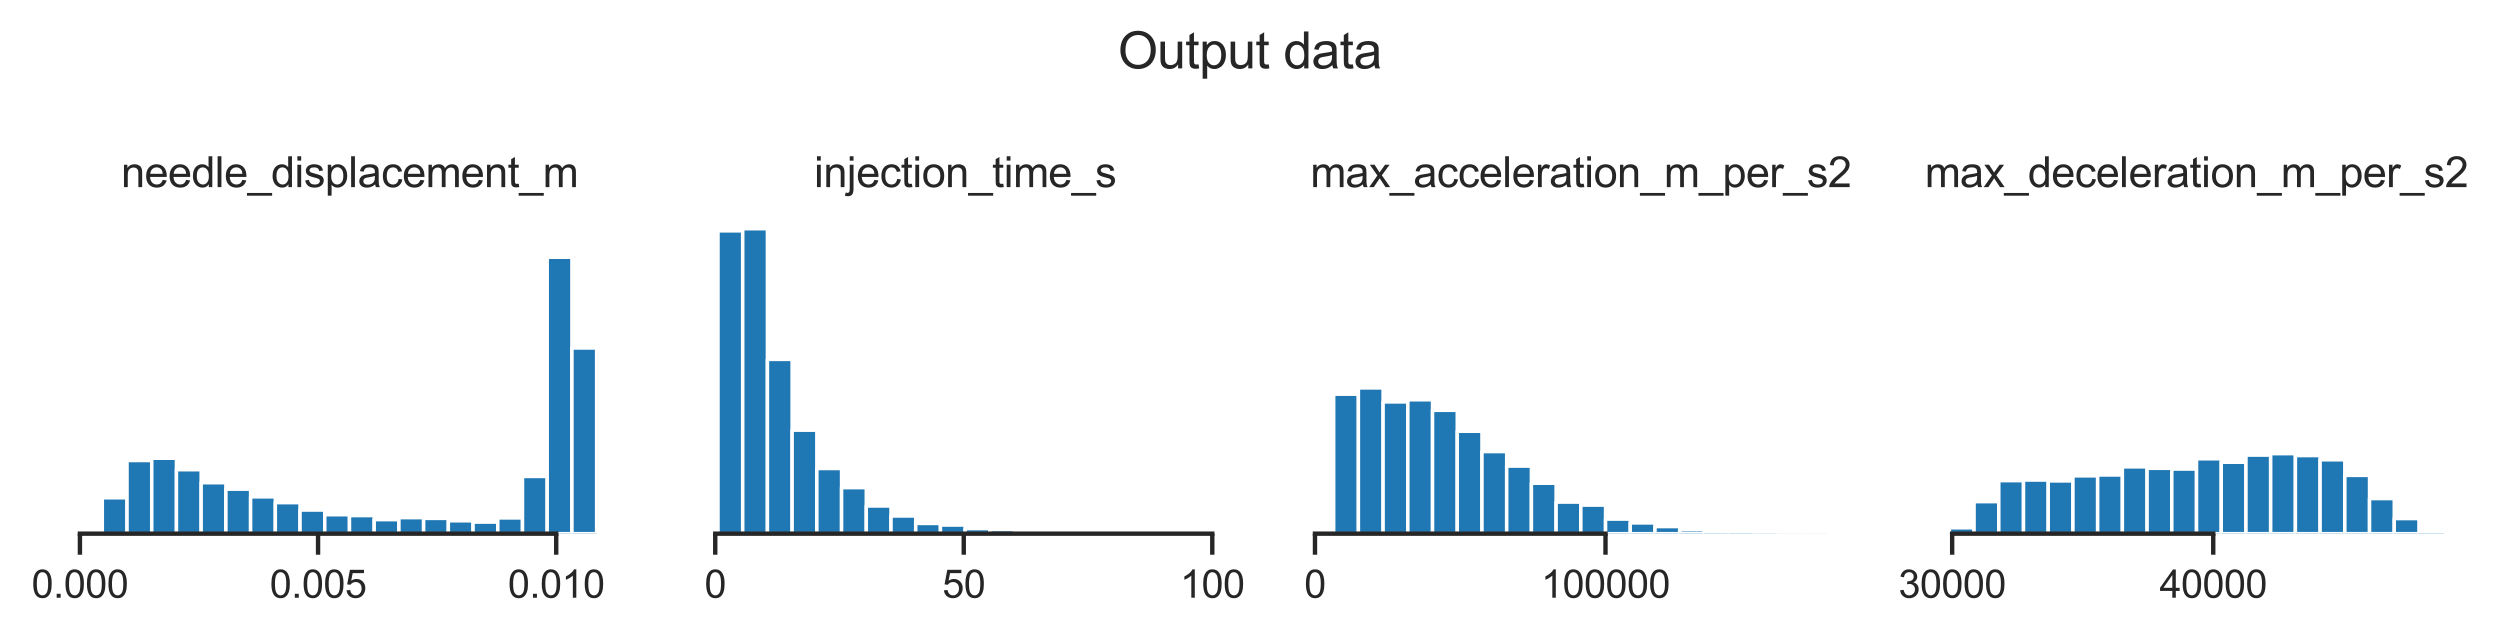 <?xml version="1.0" encoding="utf-8" standalone="no"?>
<!DOCTYPE svg PUBLIC "-//W3C//DTD SVG 1.1//EN"
  "http://www.w3.org/Graphics/SVG/1.1/DTD/svg11.dtd">
<svg xmlns:xlink="http://www.w3.org/1999/xlink" width="569.659pt" height="145.152pt" viewBox="0 0 569.659 145.152" xmlns="http://www.w3.org/2000/svg" version="1.1">
 <defs>
  <style type="text/css">*{stroke-linejoin: round; stroke-linecap: butt}</style>
 </defs>
 <g id="figure_1">
  <g id="patch_1">
   <path d="M 0 145.152 
L 569.659 145.152 
L 569.659 0 
L 0 0 
z
" style="fill: #ffffff"/>
  </g>
  <g id="axes_1">
   <g id="patch_2">
    <path d="M 17.679 121.604 
L 141.584 121.604 
L 141.584 48.639 
L 17.679 48.639 
z
" style="fill: #ffffff"/>
   </g>
   <g id="matplotlib.axis_1">
    <g id="xtick_1">
     <g id="line2d_1">
      <defs>
       <path id="mb5f4706b97" d="M 0 0 
L 0 4.8 
" style="stroke: #262626"/>
      </defs>
      <g>
       <use xlink:href="#mb5f4706b97" x="18.21" y="121.604" style="fill: #262626; stroke: #262626"/>
      </g>
     </g>
     <g id="text_1">
      <!-- 0.000 -->
      <g style="fill: #262626" transform="translate(7.2 136.203) scale(0.088 -0.088)">
       <defs>
        <path id="ArialMT-30" d="M 266 2259 
Q 266 3072 433 3567 
Q 600 4063 929 4331 
Q 1259 4600 1759 4600 
Q 2128 4600 2406 4451 
Q 2684 4303 2865 4023 
Q 3047 3744 3150 3342 
Q 3253 2941 3253 2259 
Q 3253 1453 3087 958 
Q 2922 463 2592 192 
Q 2263 -78 1759 -78 
Q 1097 -78 719 397 
Q 266 969 266 2259 
z
M 844 2259 
Q 844 1131 1108 757 
Q 1372 384 1759 384 
Q 2147 384 2411 759 
Q 2675 1134 2675 2259 
Q 2675 3391 2411 3762 
Q 2147 4134 1753 4134 
Q 1366 4134 1134 3806 
Q 844 3388 844 2259 
z
" transform="scale(0.016)"/>
        <path id="ArialMT-2e" d="M 581 0 
L 581 641 
L 1222 641 
L 1222 0 
L 581 0 
z
" transform="scale(0.016)"/>
       </defs>
       <use xlink:href="#ArialMT-30"/>
       <use xlink:href="#ArialMT-2e" x="55.615"/>
       <use xlink:href="#ArialMT-30" x="83.398"/>
       <use xlink:href="#ArialMT-30" x="139.014"/>
       <use xlink:href="#ArialMT-30" x="194.629"/>
      </g>
     </g>
    </g>
    <g id="xtick_2">
     <g id="line2d_2">
      <g>
       <use xlink:href="#mb5f4706b97" x="72.475" y="121.604" style="fill: #262626; stroke: #262626"/>
      </g>
     </g>
     <g id="text_2">
      <!-- 0.005 -->
      <g style="fill: #262626" transform="translate(61.465 136.203) scale(0.088 -0.088)">
       <defs>
        <path id="ArialMT-35" d="M 266 1200 
L 856 1250 
Q 922 819 1161 601 
Q 1400 384 1738 384 
Q 2144 384 2425 690 
Q 2706 997 2706 1503 
Q 2706 1984 2436 2262 
Q 2166 2541 1728 2541 
Q 1456 2541 1237 2417 
Q 1019 2294 894 2097 
L 366 2166 
L 809 4519 
L 3088 4519 
L 3088 3981 
L 1259 3981 
L 1013 2750 
Q 1425 3038 1878 3038 
Q 2478 3038 2890 2622 
Q 3303 2206 3303 1553 
Q 3303 931 2941 478 
Q 2500 -78 1738 -78 
Q 1113 -78 717 272 
Q 322 622 266 1200 
z
" transform="scale(0.016)"/>
       </defs>
       <use xlink:href="#ArialMT-30"/>
       <use xlink:href="#ArialMT-2e" x="55.615"/>
       <use xlink:href="#ArialMT-30" x="83.398"/>
       <use xlink:href="#ArialMT-30" x="139.014"/>
       <use xlink:href="#ArialMT-35" x="194.629"/>
      </g>
     </g>
    </g>
    <g id="xtick_3">
     <g id="line2d_3">
      <g>
       <use xlink:href="#mb5f4706b97" x="126.74" y="121.604" style="fill: #262626; stroke: #262626"/>
      </g>
     </g>
     <g id="text_3">
      <!-- 0.010 -->
      <g style="fill: #262626" transform="translate(115.731 136.203) scale(0.088 -0.088)">
       <defs>
        <path id="ArialMT-31" d="M 2384 0 
L 1822 0 
L 1822 3584 
Q 1619 3391 1289 3197 
Q 959 3003 697 2906 
L 697 3450 
Q 1169 3672 1522 3987 
Q 1875 4303 2022 4600 
L 2384 4600 
L 2384 0 
z
" transform="scale(0.016)"/>
       </defs>
       <use xlink:href="#ArialMT-30"/>
       <use xlink:href="#ArialMT-2e" x="55.615"/>
       <use xlink:href="#ArialMT-30" x="83.398"/>
       <use xlink:href="#ArialMT-31" x="139.014"/>
       <use xlink:href="#ArialMT-30" x="194.629"/>
      </g>
     </g>
    </g>
   </g>
   <g id="matplotlib.axis_2"/>
   <g id="patch_3">
    <path d="M 23.311 121.604 
L 28.943 121.604 
L 28.943 113.43 
L 23.311 113.43 
z
" clip-path="url(#pc2650ee317)" style="fill: #1f77b4; stroke: #ffffff; stroke-width: 0.8; stroke-linejoin: miter"/>
   </g>
   <g id="patch_4">
    <path d="M 28.943 121.604 
L 34.576 121.604 
L 34.576 104.937 
L 28.943 104.937 
z
" clip-path="url(#pc2650ee317)" style="fill: #1f77b4; stroke: #ffffff; stroke-width: 0.8; stroke-linejoin: miter"/>
   </g>
   <g id="patch_5">
    <path d="M 34.576 121.604 
L 40.208 121.604 
L 40.208 104.422 
L 34.576 104.422 
z
" clip-path="url(#pc2650ee317)" style="fill: #1f77b4; stroke: #ffffff; stroke-width: 0.8; stroke-linejoin: miter"/>
   </g>
   <g id="patch_6">
    <path d="M 40.208 121.604 
L 45.84 121.604 
L 45.84 107.024 
L 40.208 107.024 
z
" clip-path="url(#pc2650ee317)" style="fill: #1f77b4; stroke: #ffffff; stroke-width: 0.8; stroke-linejoin: miter"/>
   </g>
   <g id="patch_7">
    <path d="M 45.84 121.604 
L 51.472 121.604 
L 51.472 109.994 
L 45.84 109.994 
z
" clip-path="url(#pc2650ee317)" style="fill: #1f77b4; stroke: #ffffff; stroke-width: 0.8; stroke-linejoin: miter"/>
   </g>
   <g id="patch_8">
    <path d="M 51.472 121.604 
L 57.104 121.604 
L 57.104 111.466 
L 51.472 111.466 
z
" clip-path="url(#pc2650ee317)" style="fill: #1f77b4; stroke: #ffffff; stroke-width: 0.8; stroke-linejoin: miter"/>
   </g>
   <g id="patch_9">
    <path d="M 57.104 121.604 
L 62.736 121.604 
L 62.736 113.209 
L 57.104 113.209 
z
" clip-path="url(#pc2650ee317)" style="fill: #1f77b4; stroke: #ffffff; stroke-width: 0.8; stroke-linejoin: miter"/>
   </g>
   <g id="patch_10">
    <path d="M 62.736 121.604 
L 68.368 121.604 
L 68.368 114.535 
L 62.736 114.535 
z
" clip-path="url(#pc2650ee317)" style="fill: #1f77b4; stroke: #ffffff; stroke-width: 0.8; stroke-linejoin: miter"/>
   </g>
   <g id="patch_11">
    <path d="M 68.368 121.604 
L 74 121.604 
L 74 116.228 
L 68.368 116.228 
z
" clip-path="url(#pc2650ee317)" style="fill: #1f77b4; stroke: #ffffff; stroke-width: 0.8; stroke-linejoin: miter"/>
   </g>
   <g id="patch_12">
    <path d="M 74 121.604 
L 79.632 121.604 
L 79.632 117.284 
L 74 117.284 
z
" clip-path="url(#pc2650ee317)" style="fill: #1f77b4; stroke: #ffffff; stroke-width: 0.8; stroke-linejoin: miter"/>
   </g>
   <g id="patch_13">
    <path d="M 79.632 121.604 
L 85.264 121.604 
L 85.264 117.48 
L 79.632 117.48 
z
" clip-path="url(#pc2650ee317)" style="fill: #1f77b4; stroke: #ffffff; stroke-width: 0.8; stroke-linejoin: miter"/>
   </g>
   <g id="patch_14">
    <path d="M 85.264 121.604 
L 90.896 121.604 
L 90.896 118.413 
L 85.264 118.413 
z
" clip-path="url(#pc2650ee317)" style="fill: #1f77b4; stroke: #ffffff; stroke-width: 0.8; stroke-linejoin: miter"/>
   </g>
   <g id="patch_15">
    <path d="M 90.896 121.604 
L 96.528 121.604 
L 96.528 117.947 
L 90.896 117.947 
z
" clip-path="url(#pc2650ee317)" style="fill: #1f77b4; stroke: #ffffff; stroke-width: 0.8; stroke-linejoin: miter"/>
   </g>
   <g id="patch_16">
    <path d="M 96.528 121.604 
L 102.16 121.604 
L 102.16 118.119 
L 96.528 118.119 
z
" clip-path="url(#pc2650ee317)" style="fill: #1f77b4; stroke: #ffffff; stroke-width: 0.8; stroke-linejoin: miter"/>
   </g>
   <g id="patch_17">
    <path d="M 102.16 121.604 
L 107.792 121.604 
L 107.792 118.659 
L 102.16 118.659 
z
" clip-path="url(#pc2650ee317)" style="fill: #1f77b4; stroke: #ffffff; stroke-width: 0.8; stroke-linejoin: miter"/>
   </g>
   <g id="patch_18">
    <path d="M 107.792 121.604 
L 113.424 121.604 
L 113.424 118.978 
L 107.792 118.978 
z
" clip-path="url(#pc2650ee317)" style="fill: #1f77b4; stroke: #ffffff; stroke-width: 0.8; stroke-linejoin: miter"/>
   </g>
   <g id="patch_19">
    <path d="M 113.424 121.604 
L 119.056 121.604 
L 119.056 118.02 
L 113.424 118.02 
z
" clip-path="url(#pc2650ee317)" style="fill: #1f77b4; stroke: #ffffff; stroke-width: 0.8; stroke-linejoin: miter"/>
   </g>
   <g id="patch_20">
    <path d="M 119.056 121.604 
L 124.688 121.604 
L 124.688 108.57 
L 119.056 108.57 
z
" clip-path="url(#pc2650ee317)" style="fill: #1f77b4; stroke: #ffffff; stroke-width: 0.8; stroke-linejoin: miter"/>
   </g>
   <g id="patch_21">
    <path d="M 124.688 121.604 
L 130.32 121.604 
L 130.32 58.618 
L 124.688 58.618 
z
" clip-path="url(#pc2650ee317)" style="fill: #1f77b4; stroke: #ffffff; stroke-width: 0.8; stroke-linejoin: miter"/>
   </g>
   <g id="patch_22">
    <path d="M 130.32 121.604 
L 135.952 121.604 
L 135.952 79.286 
L 130.32 79.286 
z
" clip-path="url(#pc2650ee317)" style="fill: #1f77b4; stroke: #ffffff; stroke-width: 0.8; stroke-linejoin: miter"/>
   </g>
   <g id="patch_23">
    <path d="M 18.21 121.604 
L 126.74 121.604 
" style="fill: none; stroke: #262626; stroke-linejoin: miter; stroke-linecap: square"/>
   </g>
   <g id="text_4">
    <!-- needle_displacement_m -->
    <g style="fill: #262626" transform="translate(27.602 42.639) scale(0.096 -0.096)">
     <defs>
      <path id="ArialMT-6e" d="M 422 0 
L 422 3319 
L 928 3319 
L 928 2847 
Q 1294 3394 1984 3394 
Q 2284 3394 2536 3286 
Q 2788 3178 2913 3003 
Q 3038 2828 3088 2588 
Q 3119 2431 3119 2041 
L 3119 0 
L 2556 0 
L 2556 2019 
Q 2556 2363 2490 2533 
Q 2425 2703 2258 2804 
Q 2091 2906 1866 2906 
Q 1506 2906 1245 2678 
Q 984 2450 984 1813 
L 984 0 
L 422 0 
z
" transform="scale(0.016)"/>
      <path id="ArialMT-65" d="M 2694 1069 
L 3275 997 
Q 3138 488 2766 206 
Q 2394 -75 1816 -75 
Q 1088 -75 661 373 
Q 234 822 234 1631 
Q 234 2469 665 2931 
Q 1097 3394 1784 3394 
Q 2450 3394 2872 2941 
Q 3294 2488 3294 1666 
Q 3294 1616 3291 1516 
L 816 1516 
Q 847 969 1125 678 
Q 1403 388 1819 388 
Q 2128 388 2347 550 
Q 2566 713 2694 1069 
z
M 847 1978 
L 2700 1978 
Q 2663 2397 2488 2606 
Q 2219 2931 1791 2931 
Q 1403 2931 1139 2672 
Q 875 2413 847 1978 
z
" transform="scale(0.016)"/>
      <path id="ArialMT-64" d="M 2575 0 
L 2575 419 
Q 2259 -75 1647 -75 
Q 1250 -75 917 144 
Q 584 363 401 755 
Q 219 1147 219 1656 
Q 219 2153 384 2558 
Q 550 2963 881 3178 
Q 1213 3394 1622 3394 
Q 1922 3394 2156 3267 
Q 2391 3141 2538 2938 
L 2538 4581 
L 3097 4581 
L 3097 0 
L 2575 0 
z
M 797 1656 
Q 797 1019 1065 703 
Q 1334 388 1700 388 
Q 2069 388 2326 689 
Q 2584 991 2584 1609 
Q 2584 2291 2321 2609 
Q 2059 2928 1675 2928 
Q 1300 2928 1048 2622 
Q 797 2316 797 1656 
z
" transform="scale(0.016)"/>
      <path id="ArialMT-6c" d="M 409 0 
L 409 4581 
L 972 4581 
L 972 0 
L 409 0 
z
" transform="scale(0.016)"/>
      <path id="ArialMT-5f" d="M -97 -1272 
L -97 -866 
L 3631 -866 
L 3631 -1272 
L -97 -1272 
z
" transform="scale(0.016)"/>
      <path id="ArialMT-69" d="M 425 3934 
L 425 4581 
L 988 4581 
L 988 3934 
L 425 3934 
z
M 425 0 
L 425 3319 
L 988 3319 
L 988 0 
L 425 0 
z
" transform="scale(0.016)"/>
      <path id="ArialMT-73" d="M 197 991 
L 753 1078 
Q 800 744 1014 566 
Q 1228 388 1613 388 
Q 2000 388 2187 545 
Q 2375 703 2375 916 
Q 2375 1106 2209 1216 
Q 2094 1291 1634 1406 
Q 1016 1563 777 1677 
Q 538 1791 414 1992 
Q 291 2194 291 2438 
Q 291 2659 392 2848 
Q 494 3038 669 3163 
Q 800 3259 1026 3326 
Q 1253 3394 1513 3394 
Q 1903 3394 2198 3281 
Q 2494 3169 2634 2976 
Q 2775 2784 2828 2463 
L 2278 2388 
Q 2241 2644 2061 2787 
Q 1881 2931 1553 2931 
Q 1166 2931 1000 2803 
Q 834 2675 834 2503 
Q 834 2394 903 2306 
Q 972 2216 1119 2156 
Q 1203 2125 1616 2013 
Q 2213 1853 2448 1751 
Q 2684 1650 2818 1456 
Q 2953 1263 2953 975 
Q 2953 694 2789 445 
Q 2625 197 2315 61 
Q 2006 -75 1616 -75 
Q 969 -75 630 194 
Q 291 463 197 991 
z
" transform="scale(0.016)"/>
      <path id="ArialMT-70" d="M 422 -1272 
L 422 3319 
L 934 3319 
L 934 2888 
Q 1116 3141 1344 3267 
Q 1572 3394 1897 3394 
Q 2322 3394 2647 3175 
Q 2972 2956 3137 2557 
Q 3303 2159 3303 1684 
Q 3303 1175 3120 767 
Q 2938 359 2589 142 
Q 2241 -75 1856 -75 
Q 1575 -75 1351 44 
Q 1128 163 984 344 
L 984 -1272 
L 422 -1272 
z
M 931 1641 
Q 931 1000 1190 694 
Q 1450 388 1819 388 
Q 2194 388 2461 705 
Q 2728 1022 2728 1688 
Q 2728 2322 2467 2637 
Q 2206 2953 1844 2953 
Q 1484 2953 1207 2617 
Q 931 2281 931 1641 
z
" transform="scale(0.016)"/>
      <path id="ArialMT-61" d="M 2588 409 
Q 2275 144 1986 34 
Q 1697 -75 1366 -75 
Q 819 -75 525 192 
Q 231 459 231 875 
Q 231 1119 342 1320 
Q 453 1522 633 1644 
Q 813 1766 1038 1828 
Q 1203 1872 1538 1913 
Q 2219 1994 2541 2106 
Q 2544 2222 2544 2253 
Q 2544 2597 2384 2738 
Q 2169 2928 1744 2928 
Q 1347 2928 1158 2789 
Q 969 2650 878 2297 
L 328 2372 
Q 403 2725 575 2942 
Q 747 3159 1072 3276 
Q 1397 3394 1825 3394 
Q 2250 3394 2515 3294 
Q 2781 3194 2906 3042 
Q 3031 2891 3081 2659 
Q 3109 2516 3109 2141 
L 3109 1391 
Q 3109 606 3145 398 
Q 3181 191 3288 0 
L 2700 0 
Q 2613 175 2588 409 
z
M 2541 1666 
Q 2234 1541 1622 1453 
Q 1275 1403 1131 1340 
Q 988 1278 909 1158 
Q 831 1038 831 891 
Q 831 666 1001 516 
Q 1172 366 1500 366 
Q 1825 366 2078 508 
Q 2331 650 2450 897 
Q 2541 1088 2541 1459 
L 2541 1666 
z
" transform="scale(0.016)"/>
      <path id="ArialMT-63" d="M 2588 1216 
L 3141 1144 
Q 3050 572 2676 248 
Q 2303 -75 1759 -75 
Q 1078 -75 664 370 
Q 250 816 250 1647 
Q 250 2184 428 2587 
Q 606 2991 970 3192 
Q 1334 3394 1763 3394 
Q 2303 3394 2647 3120 
Q 2991 2847 3088 2344 
L 2541 2259 
Q 2463 2594 2264 2762 
Q 2066 2931 1784 2931 
Q 1359 2931 1093 2626 
Q 828 2322 828 1663 
Q 828 994 1084 691 
Q 1341 388 1753 388 
Q 2084 388 2306 591 
Q 2528 794 2588 1216 
z
" transform="scale(0.016)"/>
      <path id="ArialMT-6d" d="M 422 0 
L 422 3319 
L 925 3319 
L 925 2853 
Q 1081 3097 1340 3245 
Q 1600 3394 1931 3394 
Q 2300 3394 2536 3241 
Q 2772 3088 2869 2813 
Q 3263 3394 3894 3394 
Q 4388 3394 4653 3120 
Q 4919 2847 4919 2278 
L 4919 0 
L 4359 0 
L 4359 2091 
Q 4359 2428 4304 2576 
Q 4250 2725 4106 2815 
Q 3963 2906 3769 2906 
Q 3419 2906 3187 2673 
Q 2956 2441 2956 1928 
L 2956 0 
L 2394 0 
L 2394 2156 
Q 2394 2531 2256 2718 
Q 2119 2906 1806 2906 
Q 1569 2906 1367 2781 
Q 1166 2656 1075 2415 
Q 984 2175 984 1722 
L 984 0 
L 422 0 
z
" transform="scale(0.016)"/>
      <path id="ArialMT-74" d="M 1650 503 
L 1731 6 
Q 1494 -44 1306 -44 
Q 1000 -44 831 53 
Q 663 150 594 308 
Q 525 466 525 972 
L 525 2881 
L 113 2881 
L 113 3319 
L 525 3319 
L 525 4141 
L 1084 4478 
L 1084 3319 
L 1650 3319 
L 1650 2881 
L 1084 2881 
L 1084 941 
Q 1084 700 1114 631 
Q 1144 563 1211 522 
Q 1278 481 1403 481 
Q 1497 481 1650 503 
z
" transform="scale(0.016)"/>
     </defs>
     <use xlink:href="#ArialMT-6e"/>
     <use xlink:href="#ArialMT-65" x="55.615"/>
     <use xlink:href="#ArialMT-65" x="111.23"/>
     <use xlink:href="#ArialMT-64" x="166.846"/>
     <use xlink:href="#ArialMT-6c" x="222.461"/>
     <use xlink:href="#ArialMT-65" x="244.678"/>
     <use xlink:href="#ArialMT-5f" x="300.293"/>
     <use xlink:href="#ArialMT-64" x="355.908"/>
     <use xlink:href="#ArialMT-69" x="411.523"/>
     <use xlink:href="#ArialMT-73" x="433.74"/>
     <use xlink:href="#ArialMT-70" x="483.74"/>
     <use xlink:href="#ArialMT-6c" x="539.355"/>
     <use xlink:href="#ArialMT-61" x="561.572"/>
     <use xlink:href="#ArialMT-63" x="617.188"/>
     <use xlink:href="#ArialMT-65" x="667.188"/>
     <use xlink:href="#ArialMT-6d" x="722.803"/>
     <use xlink:href="#ArialMT-65" x="806.104"/>
     <use xlink:href="#ArialMT-6e" x="861.719"/>
     <use xlink:href="#ArialMT-74" x="917.334"/>
     <use xlink:href="#ArialMT-5f" x="945.117"/>
     <use xlink:href="#ArialMT-6d" x="1000.732"/>
    </g>
   </g>
  </g>
  <g id="axes_2">
   <g id="patch_24">
    <path d="M 157.971 121.604 
L 281.876 121.604 
L 281.876 48.639 
L 157.971 48.639 
z
" style="fill: #ffffff"/>
   </g>
   <g id="matplotlib.axis_3">
    <g id="xtick_4">
     <g id="line2d_4">
      <g>
       <use xlink:href="#mb5f4706b97" x="162.978" y="121.604" style="fill: #262626; stroke: #262626"/>
      </g>
     </g>
     <g id="text_5">
      <!-- 0 -->
      <g style="fill: #262626" transform="translate(160.531 136.203) scale(0.088 -0.088)">
       <use xlink:href="#ArialMT-30"/>
      </g>
     </g>
    </g>
    <g id="xtick_5">
     <g id="line2d_5">
      <g>
       <use xlink:href="#mb5f4706b97" x="219.606" y="121.604" style="fill: #262626; stroke: #262626"/>
      </g>
     </g>
     <g id="text_6">
      <!-- 50 -->
      <g style="fill: #262626" transform="translate(214.713 136.203) scale(0.088 -0.088)">
       <use xlink:href="#ArialMT-35"/>
       <use xlink:href="#ArialMT-30" x="55.615"/>
      </g>
     </g>
    </g>
    <g id="xtick_6">
     <g id="line2d_6">
      <g>
       <use xlink:href="#mb5f4706b97" x="276.235" y="121.604" style="fill: #262626; stroke: #262626"/>
      </g>
     </g>
     <g id="text_7">
      <!-- 100 -->
      <g style="fill: #262626" transform="translate(268.894 136.203) scale(0.088 -0.088)">
       <use xlink:href="#ArialMT-31"/>
       <use xlink:href="#ArialMT-30" x="55.615"/>
       <use xlink:href="#ArialMT-30" x="111.23"/>
      </g>
     </g>
    </g>
   </g>
   <g id="matplotlib.axis_4"/>
   <g id="patch_25">
    <path d="M 163.603 121.604 
L 169.235 121.604 
L 169.235 52.604 
L 163.603 52.604 
z
" clip-path="url(#p624fb4327e)" style="fill: #1f77b4; stroke: #ffffff; stroke-width: 0.8; stroke-linejoin: miter"/>
   </g>
   <g id="patch_26">
    <path d="M 169.235 121.604 
L 174.867 121.604 
L 174.867 52.114 
L 169.235 52.114 
z
" clip-path="url(#p624fb4327e)" style="fill: #1f77b4; stroke: #ffffff; stroke-width: 0.8; stroke-linejoin: miter"/>
   </g>
   <g id="patch_27">
    <path d="M 174.867 121.604 
L 180.499 121.604 
L 180.499 81.888 
L 174.867 81.888 
z
" clip-path="url(#p624fb4327e)" style="fill: #1f77b4; stroke: #ffffff; stroke-width: 0.8; stroke-linejoin: miter"/>
   </g>
   <g id="patch_28">
    <path d="M 180.499 121.604 
L 186.131 121.604 
L 186.131 98.015 
L 180.499 98.015 
z
" clip-path="url(#p624fb4327e)" style="fill: #1f77b4; stroke: #ffffff; stroke-width: 0.8; stroke-linejoin: miter"/>
   </g>
   <g id="patch_29">
    <path d="M 186.131 121.604 
L 191.763 121.604 
L 191.763 106.754 
L 186.131 106.754 
z
" clip-path="url(#p624fb4327e)" style="fill: #1f77b4; stroke: #ffffff; stroke-width: 0.8; stroke-linejoin: miter"/>
   </g>
   <g id="patch_30">
    <path d="M 191.763 121.604 
L 197.395 121.604 
L 197.395 111.123 
L 191.763 111.123 
z
" clip-path="url(#p624fb4327e)" style="fill: #1f77b4; stroke: #ffffff; stroke-width: 0.8; stroke-linejoin: miter"/>
   </g>
   <g id="patch_31">
    <path d="M 197.395 121.604 
L 203.027 121.604 
L 203.027 115.296 
L 197.395 115.296 
z
" clip-path="url(#p624fb4327e)" style="fill: #1f77b4; stroke: #ffffff; stroke-width: 0.8; stroke-linejoin: miter"/>
   </g>
   <g id="patch_32">
    <path d="M 203.027 121.604 
L 208.659 121.604 
L 208.659 117.579 
L 203.027 117.579 
z
" clip-path="url(#p624fb4327e)" style="fill: #1f77b4; stroke: #ffffff; stroke-width: 0.8; stroke-linejoin: miter"/>
   </g>
   <g id="patch_33">
    <path d="M 208.659 121.604 
L 214.291 121.604 
L 214.291 119.272 
L 208.659 119.272 
z
" clip-path="url(#p624fb4327e)" style="fill: #1f77b4; stroke: #ffffff; stroke-width: 0.8; stroke-linejoin: miter"/>
   </g>
   <g id="patch_34">
    <path d="M 214.291 121.604 
L 219.923 121.604 
L 219.923 119.64 
L 214.291 119.64 
z
" clip-path="url(#p624fb4327e)" style="fill: #1f77b4; stroke: #ffffff; stroke-width: 0.8; stroke-linejoin: miter"/>
   </g>
   <g id="patch_35">
    <path d="M 219.923 121.604 
L 225.556 121.604 
L 225.556 120.45 
L 219.923 120.45 
z
" clip-path="url(#p624fb4327e)" style="fill: #1f77b4; stroke: #ffffff; stroke-width: 0.8; stroke-linejoin: miter"/>
   </g>
   <g id="patch_36">
    <path d="M 225.556 121.604 
L 231.188 121.604 
L 231.188 120.671 
L 225.556 120.671 
z
" clip-path="url(#p624fb4327e)" style="fill: #1f77b4; stroke: #ffffff; stroke-width: 0.8; stroke-linejoin: miter"/>
   </g>
   <g id="patch_37">
    <path d="M 231.188 121.604 
L 236.82 121.604 
L 236.82 121.236 
L 231.188 121.236 
z
" clip-path="url(#p624fb4327e)" style="fill: #1f77b4; stroke: #ffffff; stroke-width: 0.8; stroke-linejoin: miter"/>
   </g>
   <g id="patch_38">
    <path d="M 236.82 121.604 
L 242.452 121.604 
L 242.452 121.04 
L 236.82 121.04 
z
" clip-path="url(#p624fb4327e)" style="fill: #1f77b4; stroke: #ffffff; stroke-width: 0.8; stroke-linejoin: miter"/>
   </g>
   <g id="patch_39">
    <path d="M 242.452 121.604 
L 248.084 121.604 
L 248.084 121.26 
L 242.452 121.26 
z
" clip-path="url(#p624fb4327e)" style="fill: #1f77b4; stroke: #ffffff; stroke-width: 0.8; stroke-linejoin: miter"/>
   </g>
   <g id="patch_40">
    <path d="M 248.084 121.604 
L 253.716 121.604 
L 253.716 121.457 
L 248.084 121.457 
z
" clip-path="url(#p624fb4327e)" style="fill: #1f77b4; stroke: #ffffff; stroke-width: 0.8; stroke-linejoin: miter"/>
   </g>
   <g id="patch_41">
    <path d="M 253.716 121.604 
L 259.348 121.604 
L 259.348 121.555 
L 253.716 121.555 
z
" clip-path="url(#p624fb4327e)" style="fill: #1f77b4; stroke: #ffffff; stroke-width: 0.8; stroke-linejoin: miter"/>
   </g>
   <g id="patch_42">
    <path d="M 259.348 121.604 
L 264.98 121.604 
L 264.98 121.53 
L 259.348 121.53 
z
" clip-path="url(#p624fb4327e)" style="fill: #1f77b4; stroke: #ffffff; stroke-width: 0.8; stroke-linejoin: miter"/>
   </g>
   <g id="patch_43">
    <path d="M 264.98 121.604 
L 270.612 121.604 
L 270.612 121.58 
L 264.98 121.58 
z
" clip-path="url(#p624fb4327e)" style="fill: #1f77b4; stroke: #ffffff; stroke-width: 0.8; stroke-linejoin: miter"/>
   </g>
   <g id="patch_44">
    <path d="M 270.612 121.604 
L 276.244 121.604 
L 276.244 121.555 
L 270.612 121.555 
z
" clip-path="url(#p624fb4327e)" style="fill: #1f77b4; stroke: #ffffff; stroke-width: 0.8; stroke-linejoin: miter"/>
   </g>
   <g id="patch_45">
    <path d="M 162.978 121.604 
L 276.235 121.604 
" style="fill: none; stroke: #262626; stroke-linejoin: miter; stroke-linecap: square"/>
   </g>
   <g id="text_8">
    <!-- injection_time_s -->
    <g style="fill: #262626" transform="translate(185.507 42.639) scale(0.096 -0.096)">
     <defs>
      <path id="ArialMT-6a" d="M 419 3928 
L 419 4581 
L 981 4581 
L 981 3928 
L 419 3928 
z
M -294 -1288 
L -188 -809 
Q -19 -853 78 -853 
Q 250 -853 334 -739 
Q 419 -625 419 -169 
L 419 3319 
L 981 3319 
L 981 -181 
Q 981 -794 822 -1034 
Q 619 -1347 147 -1347 
Q -81 -1347 -294 -1288 
z
" transform="scale(0.016)"/>
      <path id="ArialMT-6f" d="M 213 1659 
Q 213 2581 725 3025 
Q 1153 3394 1769 3394 
Q 2453 3394 2887 2945 
Q 3322 2497 3322 1706 
Q 3322 1066 3130 698 
Q 2938 331 2570 128 
Q 2203 -75 1769 -75 
Q 1072 -75 642 372 
Q 213 819 213 1659 
z
M 791 1659 
Q 791 1022 1069 705 
Q 1347 388 1769 388 
Q 2188 388 2466 706 
Q 2744 1025 2744 1678 
Q 2744 2294 2464 2611 
Q 2184 2928 1769 2928 
Q 1347 2928 1069 2612 
Q 791 2297 791 1659 
z
" transform="scale(0.016)"/>
     </defs>
     <use xlink:href="#ArialMT-69"/>
     <use xlink:href="#ArialMT-6e" x="22.217"/>
     <use xlink:href="#ArialMT-6a" x="77.832"/>
     <use xlink:href="#ArialMT-65" x="100.049"/>
     <use xlink:href="#ArialMT-63" x="155.664"/>
     <use xlink:href="#ArialMT-74" x="205.664"/>
     <use xlink:href="#ArialMT-69" x="233.447"/>
     <use xlink:href="#ArialMT-6f" x="255.664"/>
     <use xlink:href="#ArialMT-6e" x="311.279"/>
     <use xlink:href="#ArialMT-5f" x="366.895"/>
     <use xlink:href="#ArialMT-74" x="422.51"/>
     <use xlink:href="#ArialMT-69" x="450.293"/>
     <use xlink:href="#ArialMT-6d" x="472.51"/>
     <use xlink:href="#ArialMT-65" x="555.811"/>
     <use xlink:href="#ArialMT-5f" x="611.426"/>
     <use xlink:href="#ArialMT-73" x="667.041"/>
    </g>
   </g>
  </g>
  <g id="axes_3">
   <g id="patch_46">
    <path d="M 298.263 121.604 
L 422.168 121.604 
L 422.168 48.639 
L 298.263 48.639 
z
" style="fill: #ffffff"/>
   </g>
   <g id="matplotlib.axis_5">
    <g id="xtick_7">
     <g id="line2d_7">
      <g>
       <use xlink:href="#mb5f4706b97" x="299.637" y="121.604" style="fill: #262626; stroke: #262626"/>
      </g>
     </g>
     <g id="text_9">
      <!-- 0 -->
      <g style="fill: #262626" transform="translate(297.19 136.203) scale(0.088 -0.088)">
       <use xlink:href="#ArialMT-30"/>
      </g>
     </g>
    </g>
    <g id="xtick_8">
     <g id="line2d_8">
      <g>
       <use xlink:href="#mb5f4706b97" x="365.834" y="121.604" style="fill: #262626; stroke: #262626"/>
      </g>
     </g>
     <g id="text_10">
      <!-- 100000 -->
      <g style="fill: #262626" transform="translate(351.154 136.203) scale(0.088 -0.088)">
       <use xlink:href="#ArialMT-31"/>
       <use xlink:href="#ArialMT-30" x="55.615"/>
       <use xlink:href="#ArialMT-30" x="111.23"/>
       <use xlink:href="#ArialMT-30" x="166.846"/>
       <use xlink:href="#ArialMT-30" x="222.461"/>
       <use xlink:href="#ArialMT-30" x="278.076"/>
      </g>
     </g>
    </g>
   </g>
   <g id="matplotlib.axis_6"/>
   <g id="patch_47">
    <path d="M 303.895 121.604 
L 309.527 121.604 
L 309.527 89.817 
L 303.895 89.817 
z
" clip-path="url(#p59e1acb61f)" style="fill: #1f77b4; stroke: #ffffff; stroke-width: 0.8; stroke-linejoin: miter"/>
   </g>
   <g id="patch_48">
    <path d="M 309.527 121.604 
L 315.159 121.604 
L 315.159 88.393 
L 309.527 88.393 
z
" clip-path="url(#p59e1acb61f)" style="fill: #1f77b4; stroke: #ffffff; stroke-width: 0.8; stroke-linejoin: miter"/>
   </g>
   <g id="patch_49">
    <path d="M 315.159 121.604 
L 320.791 121.604 
L 320.791 91.584 
L 315.159 91.584 
z
" clip-path="url(#p59e1acb61f)" style="fill: #1f77b4; stroke: #ffffff; stroke-width: 0.8; stroke-linejoin: miter"/>
   </g>
   <g id="patch_50">
    <path d="M 320.791 121.604 
L 326.423 121.604 
L 326.423 91.093 
L 320.791 91.093 
z
" clip-path="url(#p59e1acb61f)" style="fill: #1f77b4; stroke: #ffffff; stroke-width: 0.8; stroke-linejoin: miter"/>
   </g>
   <g id="patch_51">
    <path d="M 326.423 121.604 
L 332.055 121.604 
L 332.055 93.499 
L 326.423 93.499 
z
" clip-path="url(#p59e1acb61f)" style="fill: #1f77b4; stroke: #ffffff; stroke-width: 0.8; stroke-linejoin: miter"/>
   </g>
   <g id="patch_52">
    <path d="M 332.055 121.604 
L 337.687 121.604 
L 337.687 98.261 
L 332.055 98.261 
z
" clip-path="url(#p59e1acb61f)" style="fill: #1f77b4; stroke: #ffffff; stroke-width: 0.8; stroke-linejoin: miter"/>
   </g>
   <g id="patch_53">
    <path d="M 337.687 121.604 
L 343.319 121.604 
L 343.319 102.9 
L 337.687 102.9 
z
" clip-path="url(#p59e1acb61f)" style="fill: #1f77b4; stroke: #ffffff; stroke-width: 0.8; stroke-linejoin: miter"/>
   </g>
   <g id="patch_54">
    <path d="M 343.319 121.604 
L 348.951 121.604 
L 348.951 106.214 
L 343.319 106.214 
z
" clip-path="url(#p59e1acb61f)" style="fill: #1f77b4; stroke: #ffffff; stroke-width: 0.8; stroke-linejoin: miter"/>
   </g>
   <g id="patch_55">
    <path d="M 348.951 121.604 
L 354.583 121.604 
L 354.583 110.116 
L 348.951 110.116 
z
" clip-path="url(#p59e1acb61f)" style="fill: #1f77b4; stroke: #ffffff; stroke-width: 0.8; stroke-linejoin: miter"/>
   </g>
   <g id="patch_56">
    <path d="M 354.583 121.604 
L 360.215 121.604 
L 360.215 114.412 
L 354.583 114.412 
z
" clip-path="url(#p59e1acb61f)" style="fill: #1f77b4; stroke: #ffffff; stroke-width: 0.8; stroke-linejoin: miter"/>
   </g>
   <g id="patch_57">
    <path d="M 360.215 121.604 
L 365.847 121.604 
L 365.847 115.099 
L 360.215 115.099 
z
" clip-path="url(#p59e1acb61f)" style="fill: #1f77b4; stroke: #ffffff; stroke-width: 0.8; stroke-linejoin: miter"/>
   </g>
   <g id="patch_58">
    <path d="M 365.847 121.604 
L 371.479 121.604 
L 371.479 118.29 
L 365.847 118.29 
z
" clip-path="url(#p59e1acb61f)" style="fill: #1f77b4; stroke: #ffffff; stroke-width: 0.8; stroke-linejoin: miter"/>
   </g>
   <g id="patch_59">
    <path d="M 371.479 121.604 
L 377.111 121.604 
L 377.111 119.149 
L 371.479 119.149 
z
" clip-path="url(#p59e1acb61f)" style="fill: #1f77b4; stroke: #ffffff; stroke-width: 0.8; stroke-linejoin: miter"/>
   </g>
   <g id="patch_60">
    <path d="M 377.111 121.604 
L 382.743 121.604 
L 382.743 119.984 
L 377.111 119.984 
z
" clip-path="url(#p59e1acb61f)" style="fill: #1f77b4; stroke: #ffffff; stroke-width: 0.8; stroke-linejoin: miter"/>
   </g>
   <g id="patch_61">
    <path d="M 382.743 121.604 
L 388.375 121.604 
L 388.375 120.696 
L 382.743 120.696 
z
" clip-path="url(#p59e1acb61f)" style="fill: #1f77b4; stroke: #ffffff; stroke-width: 0.8; stroke-linejoin: miter"/>
   </g>
   <g id="patch_62">
    <path d="M 388.375 121.604 
L 394.007 121.604 
L 394.007 121.064 
L 388.375 121.064 
z
" clip-path="url(#p59e1acb61f)" style="fill: #1f77b4; stroke: #ffffff; stroke-width: 0.8; stroke-linejoin: miter"/>
   </g>
   <g id="patch_63">
    <path d="M 394.007 121.604 
L 399.639 121.604 
L 399.639 121.383 
L 394.007 121.383 
z
" clip-path="url(#p59e1acb61f)" style="fill: #1f77b4; stroke: #ffffff; stroke-width: 0.8; stroke-linejoin: miter"/>
   </g>
   <g id="patch_64">
    <path d="M 399.639 121.604 
L 405.271 121.604 
L 405.271 121.506 
L 399.639 121.506 
z
" clip-path="url(#p59e1acb61f)" style="fill: #1f77b4; stroke: #ffffff; stroke-width: 0.8; stroke-linejoin: miter"/>
   </g>
   <g id="patch_65">
    <path d="M 405.271 121.604 
L 410.903 121.604 
L 410.903 121.58 
L 405.271 121.58 
z
" clip-path="url(#p59e1acb61f)" style="fill: #1f77b4; stroke: #ffffff; stroke-width: 0.8; stroke-linejoin: miter"/>
   </g>
   <g id="patch_66">
    <path d="M 410.903 121.604 
L 416.536 121.604 
L 416.536 121.58 
L 410.903 121.58 
z
" clip-path="url(#p59e1acb61f)" style="fill: #1f77b4; stroke: #ffffff; stroke-width: 0.8; stroke-linejoin: miter"/>
   </g>
   <g id="patch_67">
    <path d="M 299.637 121.604 
L 365.834 121.604 
" style="fill: none; stroke: #262626; stroke-linejoin: miter; stroke-linecap: square"/>
   </g>
   <g id="text_11">
    <!-- max_acceleration_m_per_s2 -->
    <g style="fill: #262626" transform="translate(298.586 42.639) scale(0.096 -0.096)">
     <defs>
      <path id="ArialMT-78" d="M 47 0 
L 1259 1725 
L 138 3319 
L 841 3319 
L 1350 2541 
Q 1494 2319 1581 2169 
Q 1719 2375 1834 2534 
L 2394 3319 
L 3066 3319 
L 1919 1756 
L 3153 0 
L 2463 0 
L 1781 1031 
L 1600 1309 
L 728 0 
L 47 0 
z
" transform="scale(0.016)"/>
      <path id="ArialMT-72" d="M 416 0 
L 416 3319 
L 922 3319 
L 922 2816 
Q 1116 3169 1280 3281 
Q 1444 3394 1641 3394 
Q 1925 3394 2219 3213 
L 2025 2691 
Q 1819 2813 1613 2813 
Q 1428 2813 1281 2702 
Q 1134 2591 1072 2394 
Q 978 2094 978 1738 
L 978 0 
L 416 0 
z
" transform="scale(0.016)"/>
      <path id="ArialMT-32" d="M 3222 541 
L 3222 0 
L 194 0 
Q 188 203 259 391 
Q 375 700 629 1000 
Q 884 1300 1366 1694 
Q 2113 2306 2375 2664 
Q 2638 3022 2638 3341 
Q 2638 3675 2398 3904 
Q 2159 4134 1775 4134 
Q 1369 4134 1125 3890 
Q 881 3647 878 3216 
L 300 3275 
Q 359 3922 746 4261 
Q 1134 4600 1788 4600 
Q 2447 4600 2831 4234 
Q 3216 3869 3216 3328 
Q 3216 3053 3103 2787 
Q 2991 2522 2730 2228 
Q 2469 1934 1863 1422 
Q 1356 997 1212 845 
Q 1069 694 975 541 
L 3222 541 
z
" transform="scale(0.016)"/>
     </defs>
     <use xlink:href="#ArialMT-6d"/>
     <use xlink:href="#ArialMT-61" x="83.301"/>
     <use xlink:href="#ArialMT-78" x="138.916"/>
     <use xlink:href="#ArialMT-5f" x="188.916"/>
     <use xlink:href="#ArialMT-61" x="244.531"/>
     <use xlink:href="#ArialMT-63" x="300.146"/>
     <use xlink:href="#ArialMT-63" x="350.146"/>
     <use xlink:href="#ArialMT-65" x="400.146"/>
     <use xlink:href="#ArialMT-6c" x="455.762"/>
     <use xlink:href="#ArialMT-65" x="477.979"/>
     <use xlink:href="#ArialMT-72" x="533.594"/>
     <use xlink:href="#ArialMT-61" x="566.895"/>
     <use xlink:href="#ArialMT-74" x="622.51"/>
     <use xlink:href="#ArialMT-69" x="650.293"/>
     <use xlink:href="#ArialMT-6f" x="672.51"/>
     <use xlink:href="#ArialMT-6e" x="728.125"/>
     <use xlink:href="#ArialMT-5f" x="783.74"/>
     <use xlink:href="#ArialMT-6d" x="839.355"/>
     <use xlink:href="#ArialMT-5f" x="922.656"/>
     <use xlink:href="#ArialMT-70" x="978.271"/>
     <use xlink:href="#ArialMT-65" x="1033.887"/>
     <use xlink:href="#ArialMT-72" x="1089.502"/>
     <use xlink:href="#ArialMT-5f" x="1122.803"/>
     <use xlink:href="#ArialMT-73" x="1178.418"/>
     <use xlink:href="#ArialMT-32" x="1228.418"/>
    </g>
   </g>
  </g>
  <g id="axes_4">
   <g id="patch_68">
    <path d="M 438.554 121.604 
L 562.459 121.604 
L 562.459 48.639 
L 438.554 48.639 
z
" style="fill: #ffffff"/>
   </g>
   <g id="matplotlib.axis_7">
    <g id="xtick_9">
     <g id="line2d_9">
      <g>
       <use xlink:href="#mb5f4706b97" x="444.826" y="121.604" style="fill: #262626; stroke: #262626"/>
      </g>
     </g>
     <g id="text_12">
      <!-- 30000 -->
      <g style="fill: #262626" transform="translate(432.592 136.203) scale(0.088 -0.088)">
       <defs>
        <path id="ArialMT-33" d="M 269 1209 
L 831 1284 
Q 928 806 1161 595 
Q 1394 384 1728 384 
Q 2125 384 2398 659 
Q 2672 934 2672 1341 
Q 2672 1728 2419 1979 
Q 2166 2231 1775 2231 
Q 1616 2231 1378 2169 
L 1441 2663 
Q 1497 2656 1531 2656 
Q 1891 2656 2178 2843 
Q 2466 3031 2466 3422 
Q 2466 3731 2256 3934 
Q 2047 4138 1716 4138 
Q 1388 4138 1169 3931 
Q 950 3725 888 3313 
L 325 3413 
Q 428 3978 793 4289 
Q 1159 4600 1703 4600 
Q 2078 4600 2393 4439 
Q 2709 4278 2876 4000 
Q 3044 3722 3044 3409 
Q 3044 3113 2884 2869 
Q 2725 2625 2413 2481 
Q 2819 2388 3044 2092 
Q 3269 1797 3269 1353 
Q 3269 753 2831 336 
Q 2394 -81 1725 -81 
Q 1122 -81 723 278 
Q 325 638 269 1209 
z
" transform="scale(0.016)"/>
       </defs>
       <use xlink:href="#ArialMT-33"/>
       <use xlink:href="#ArialMT-30" x="55.615"/>
       <use xlink:href="#ArialMT-30" x="111.23"/>
       <use xlink:href="#ArialMT-30" x="166.846"/>
       <use xlink:href="#ArialMT-30" x="222.461"/>
      </g>
     </g>
    </g>
    <g id="xtick_10">
     <g id="line2d_10">
      <g>
       <use xlink:href="#mb5f4706b97" x="504.316" y="121.604" style="fill: #262626; stroke: #262626"/>
      </g>
     </g>
     <g id="text_13">
      <!-- 40000 -->
      <g style="fill: #262626" transform="translate(492.082 136.203) scale(0.088 -0.088)">
       <defs>
        <path id="ArialMT-34" d="M 2069 0 
L 2069 1097 
L 81 1097 
L 81 1613 
L 2172 4581 
L 2631 4581 
L 2631 1613 
L 3250 1613 
L 3250 1097 
L 2631 1097 
L 2631 0 
L 2069 0 
z
M 2069 1613 
L 2069 3678 
L 634 1613 
L 2069 1613 
z
" transform="scale(0.016)"/>
       </defs>
       <use xlink:href="#ArialMT-34"/>
       <use xlink:href="#ArialMT-30" x="55.615"/>
       <use xlink:href="#ArialMT-30" x="111.23"/>
       <use xlink:href="#ArialMT-30" x="166.846"/>
       <use xlink:href="#ArialMT-30" x="222.461"/>
      </g>
     </g>
    </g>
   </g>
   <g id="matplotlib.axis_8"/>
   <g id="patch_69">
    <path d="M 444.186 121.604 
L 449.818 121.604 
L 449.818 120.254 
L 444.186 120.254 
z
" clip-path="url(#pe84bccab77)" style="fill: #1f77b4; stroke: #ffffff; stroke-width: 0.8; stroke-linejoin: miter"/>
   </g>
   <g id="patch_70">
    <path d="M 449.818 121.604 
L 455.45 121.604 
L 455.45 114.314 
L 449.818 114.314 
z
" clip-path="url(#pe84bccab77)" style="fill: #1f77b4; stroke: #ffffff; stroke-width: 0.8; stroke-linejoin: miter"/>
   </g>
   <g id="patch_71">
    <path d="M 455.45 121.604 
L 461.083 121.604 
L 461.083 109.527 
L 455.45 109.527 
z
" clip-path="url(#pe84bccab77)" style="fill: #1f77b4; stroke: #ffffff; stroke-width: 0.8; stroke-linejoin: miter"/>
   </g>
   <g id="patch_72">
    <path d="M 461.083 121.604 
L 466.715 121.604 
L 466.715 109.38 
L 461.083 109.38 
z
" clip-path="url(#pe84bccab77)" style="fill: #1f77b4; stroke: #ffffff; stroke-width: 0.8; stroke-linejoin: miter"/>
   </g>
   <g id="patch_73">
    <path d="M 466.715 121.604 
L 472.347 121.604 
L 472.347 109.576 
L 466.715 109.576 
z
" clip-path="url(#pe84bccab77)" style="fill: #1f77b4; stroke: #ffffff; stroke-width: 0.8; stroke-linejoin: miter"/>
   </g>
   <g id="patch_74">
    <path d="M 472.347 121.604 
L 477.979 121.604 
L 477.979 108.423 
L 472.347 108.423 
z
" clip-path="url(#pe84bccab77)" style="fill: #1f77b4; stroke: #ffffff; stroke-width: 0.8; stroke-linejoin: miter"/>
   </g>
   <g id="patch_75">
    <path d="M 477.979 121.604 
L 483.611 121.604 
L 483.611 108.226 
L 477.979 108.226 
z
" clip-path="url(#pe84bccab77)" style="fill: #1f77b4; stroke: #ffffff; stroke-width: 0.8; stroke-linejoin: miter"/>
   </g>
   <g id="patch_76">
    <path d="M 483.611 121.604 
L 489.243 121.604 
L 489.243 106.385 
L 483.611 106.385 
z
" clip-path="url(#pe84bccab77)" style="fill: #1f77b4; stroke: #ffffff; stroke-width: 0.8; stroke-linejoin: miter"/>
   </g>
   <g id="patch_77">
    <path d="M 489.243 121.604 
L 494.875 121.604 
L 494.875 106.705 
L 489.243 106.705 
z
" clip-path="url(#pe84bccab77)" style="fill: #1f77b4; stroke: #ffffff; stroke-width: 0.8; stroke-linejoin: miter"/>
   </g>
   <g id="patch_78">
    <path d="M 494.875 121.604 
L 500.507 121.604 
L 500.507 106.876 
L 494.875 106.876 
z
" clip-path="url(#pe84bccab77)" style="fill: #1f77b4; stroke: #ffffff; stroke-width: 0.8; stroke-linejoin: miter"/>
   </g>
   <g id="patch_79">
    <path d="M 500.507 121.604 
L 506.139 121.604 
L 506.139 104.544 
L 500.507 104.544 
z
" clip-path="url(#pe84bccab77)" style="fill: #1f77b4; stroke: #ffffff; stroke-width: 0.8; stroke-linejoin: miter"/>
   </g>
   <g id="patch_80">
    <path d="M 506.139 121.604 
L 511.771 121.604 
L 511.771 105.33 
L 506.139 105.33 
z
" clip-path="url(#pe84bccab77)" style="fill: #1f77b4; stroke: #ffffff; stroke-width: 0.8; stroke-linejoin: miter"/>
   </g>
   <g id="patch_81">
    <path d="M 511.771 121.604 
L 517.403 121.604 
L 517.403 103.71 
L 511.771 103.71 
z
" clip-path="url(#pe84bccab77)" style="fill: #1f77b4; stroke: #ffffff; stroke-width: 0.8; stroke-linejoin: miter"/>
   </g>
   <g id="patch_82">
    <path d="M 517.403 121.604 
L 523.035 121.604 
L 523.035 103.366 
L 517.403 103.366 
z
" clip-path="url(#pe84bccab77)" style="fill: #1f77b4; stroke: #ffffff; stroke-width: 0.8; stroke-linejoin: miter"/>
   </g>
   <g id="patch_83">
    <path d="M 523.035 121.604 
L 528.667 121.604 
L 528.667 103.808 
L 523.035 103.808 
z
" clip-path="url(#pe84bccab77)" style="fill: #1f77b4; stroke: #ffffff; stroke-width: 0.8; stroke-linejoin: miter"/>
   </g>
   <g id="patch_84">
    <path d="M 528.667 121.604 
L 534.299 121.604 
L 534.299 104.765 
L 528.667 104.765 
z
" clip-path="url(#pe84bccab77)" style="fill: #1f77b4; stroke: #ffffff; stroke-width: 0.8; stroke-linejoin: miter"/>
   </g>
   <g id="patch_85">
    <path d="M 534.299 121.604 
L 539.931 121.604 
L 539.931 108.325 
L 534.299 108.325 
z
" clip-path="url(#pe84bccab77)" style="fill: #1f77b4; stroke: #ffffff; stroke-width: 0.8; stroke-linejoin: miter"/>
   </g>
   <g id="patch_86">
    <path d="M 539.931 121.604 
L 545.563 121.604 
L 545.563 113.602 
L 539.931 113.602 
z
" clip-path="url(#pe84bccab77)" style="fill: #1f77b4; stroke: #ffffff; stroke-width: 0.8; stroke-linejoin: miter"/>
   </g>
   <g id="patch_87">
    <path d="M 545.563 121.604 
L 551.195 121.604 
L 551.195 118.168 
L 545.563 118.168 
z
" clip-path="url(#pe84bccab77)" style="fill: #1f77b4; stroke: #ffffff; stroke-width: 0.8; stroke-linejoin: miter"/>
   </g>
   <g id="patch_88">
    <path d="M 551.195 121.604 
L 556.827 121.604 
L 556.827 121.334 
L 551.195 121.334 
z
" clip-path="url(#pe84bccab77)" style="fill: #1f77b4; stroke: #ffffff; stroke-width: 0.8; stroke-linejoin: miter"/>
   </g>
   <g id="patch_89">
    <path d="M 444.826 121.604 
L 504.316 121.604 
" style="fill: none; stroke: #262626; stroke-linejoin: miter; stroke-linecap: square"/>
   </g>
   <g id="text_14">
    <!-- max_deceleration_m_per_s2 -->
    <g style="fill: #262626" transform="translate(438.609 42.639) scale(0.096 -0.096)">
     <use xlink:href="#ArialMT-6d"/>
     <use xlink:href="#ArialMT-61" x="83.301"/>
     <use xlink:href="#ArialMT-78" x="138.916"/>
     <use xlink:href="#ArialMT-5f" x="188.916"/>
     <use xlink:href="#ArialMT-64" x="244.531"/>
     <use xlink:href="#ArialMT-65" x="300.146"/>
     <use xlink:href="#ArialMT-63" x="355.762"/>
     <use xlink:href="#ArialMT-65" x="405.762"/>
     <use xlink:href="#ArialMT-6c" x="461.377"/>
     <use xlink:href="#ArialMT-65" x="483.594"/>
     <use xlink:href="#ArialMT-72" x="539.209"/>
     <use xlink:href="#ArialMT-61" x="572.51"/>
     <use xlink:href="#ArialMT-74" x="628.125"/>
     <use xlink:href="#ArialMT-69" x="655.908"/>
     <use xlink:href="#ArialMT-6f" x="678.125"/>
     <use xlink:href="#ArialMT-6e" x="733.74"/>
     <use xlink:href="#ArialMT-5f" x="789.355"/>
     <use xlink:href="#ArialMT-6d" x="844.971"/>
     <use xlink:href="#ArialMT-5f" x="928.271"/>
     <use xlink:href="#ArialMT-70" x="983.887"/>
     <use xlink:href="#ArialMT-65" x="1039.502"/>
     <use xlink:href="#ArialMT-72" x="1095.117"/>
     <use xlink:href="#ArialMT-5f" x="1128.418"/>
     <use xlink:href="#ArialMT-73" x="1184.033"/>
     <use xlink:href="#ArialMT-32" x="1234.033"/>
    </g>
   </g>
  </g>
  <g id="text_15">
   <!-- Output data -->
   <g style="fill: #262626" transform="translate(254.728 15.593) scale(0.115 -0.115)">
    <defs>
     <path id="ArialMT-4f" d="M 309 2231 
Q 309 3372 921 4017 
Q 1534 4663 2503 4663 
Q 3138 4663 3647 4359 
Q 4156 4056 4423 3514 
Q 4691 2972 4691 2284 
Q 4691 1588 4409 1038 
Q 4128 488 3612 205 
Q 3097 -78 2500 -78 
Q 1853 -78 1343 234 
Q 834 547 571 1087 
Q 309 1628 309 2231 
z
M 934 2222 
Q 934 1394 1379 917 
Q 1825 441 2497 441 
Q 3181 441 3623 922 
Q 4066 1403 4066 2288 
Q 4066 2847 3877 3264 
Q 3688 3681 3323 3911 
Q 2959 4141 2506 4141 
Q 1863 4141 1398 3698 
Q 934 3256 934 2222 
z
" transform="scale(0.016)"/>
     <path id="ArialMT-75" d="M 2597 0 
L 2597 488 
Q 2209 -75 1544 -75 
Q 1250 -75 995 37 
Q 741 150 617 320 
Q 494 491 444 738 
Q 409 903 409 1263 
L 409 3319 
L 972 3319 
L 972 1478 
Q 972 1038 1006 884 
Q 1059 663 1231 536 
Q 1403 409 1656 409 
Q 1909 409 2131 539 
Q 2353 669 2445 892 
Q 2538 1116 2538 1541 
L 2538 3319 
L 3100 3319 
L 3100 0 
L 2597 0 
z
" transform="scale(0.016)"/>
     <path id="ArialMT-20" transform="scale(0.016)"/>
    </defs>
    <use xlink:href="#ArialMT-4f"/>
    <use xlink:href="#ArialMT-75" x="77.783"/>
    <use xlink:href="#ArialMT-74" x="133.398"/>
    <use xlink:href="#ArialMT-70" x="161.182"/>
    <use xlink:href="#ArialMT-75" x="216.797"/>
    <use xlink:href="#ArialMT-74" x="272.412"/>
    <use xlink:href="#ArialMT-20" x="300.195"/>
    <use xlink:href="#ArialMT-64" x="327.979"/>
    <use xlink:href="#ArialMT-61" x="383.594"/>
    <use xlink:href="#ArialMT-74" x="439.209"/>
    <use xlink:href="#ArialMT-61" x="466.992"/>
   </g>
  </g>
 </g>
 <defs>
  <clipPath id="pc2650ee317">
   <rect x="17.679" y="48.639" width="123.905" height="72.965"/>
  </clipPath>
  <clipPath id="p624fb4327e">
   <rect x="157.971" y="48.639" width="123.905" height="72.965"/>
  </clipPath>
  <clipPath id="p59e1acb61f">
   <rect x="298.263" y="48.639" width="123.905" height="72.965"/>
  </clipPath>
  <clipPath id="pe84bccab77">
   <rect x="438.554" y="48.639" width="123.905" height="72.965"/>
  </clipPath>
 </defs>
</svg>